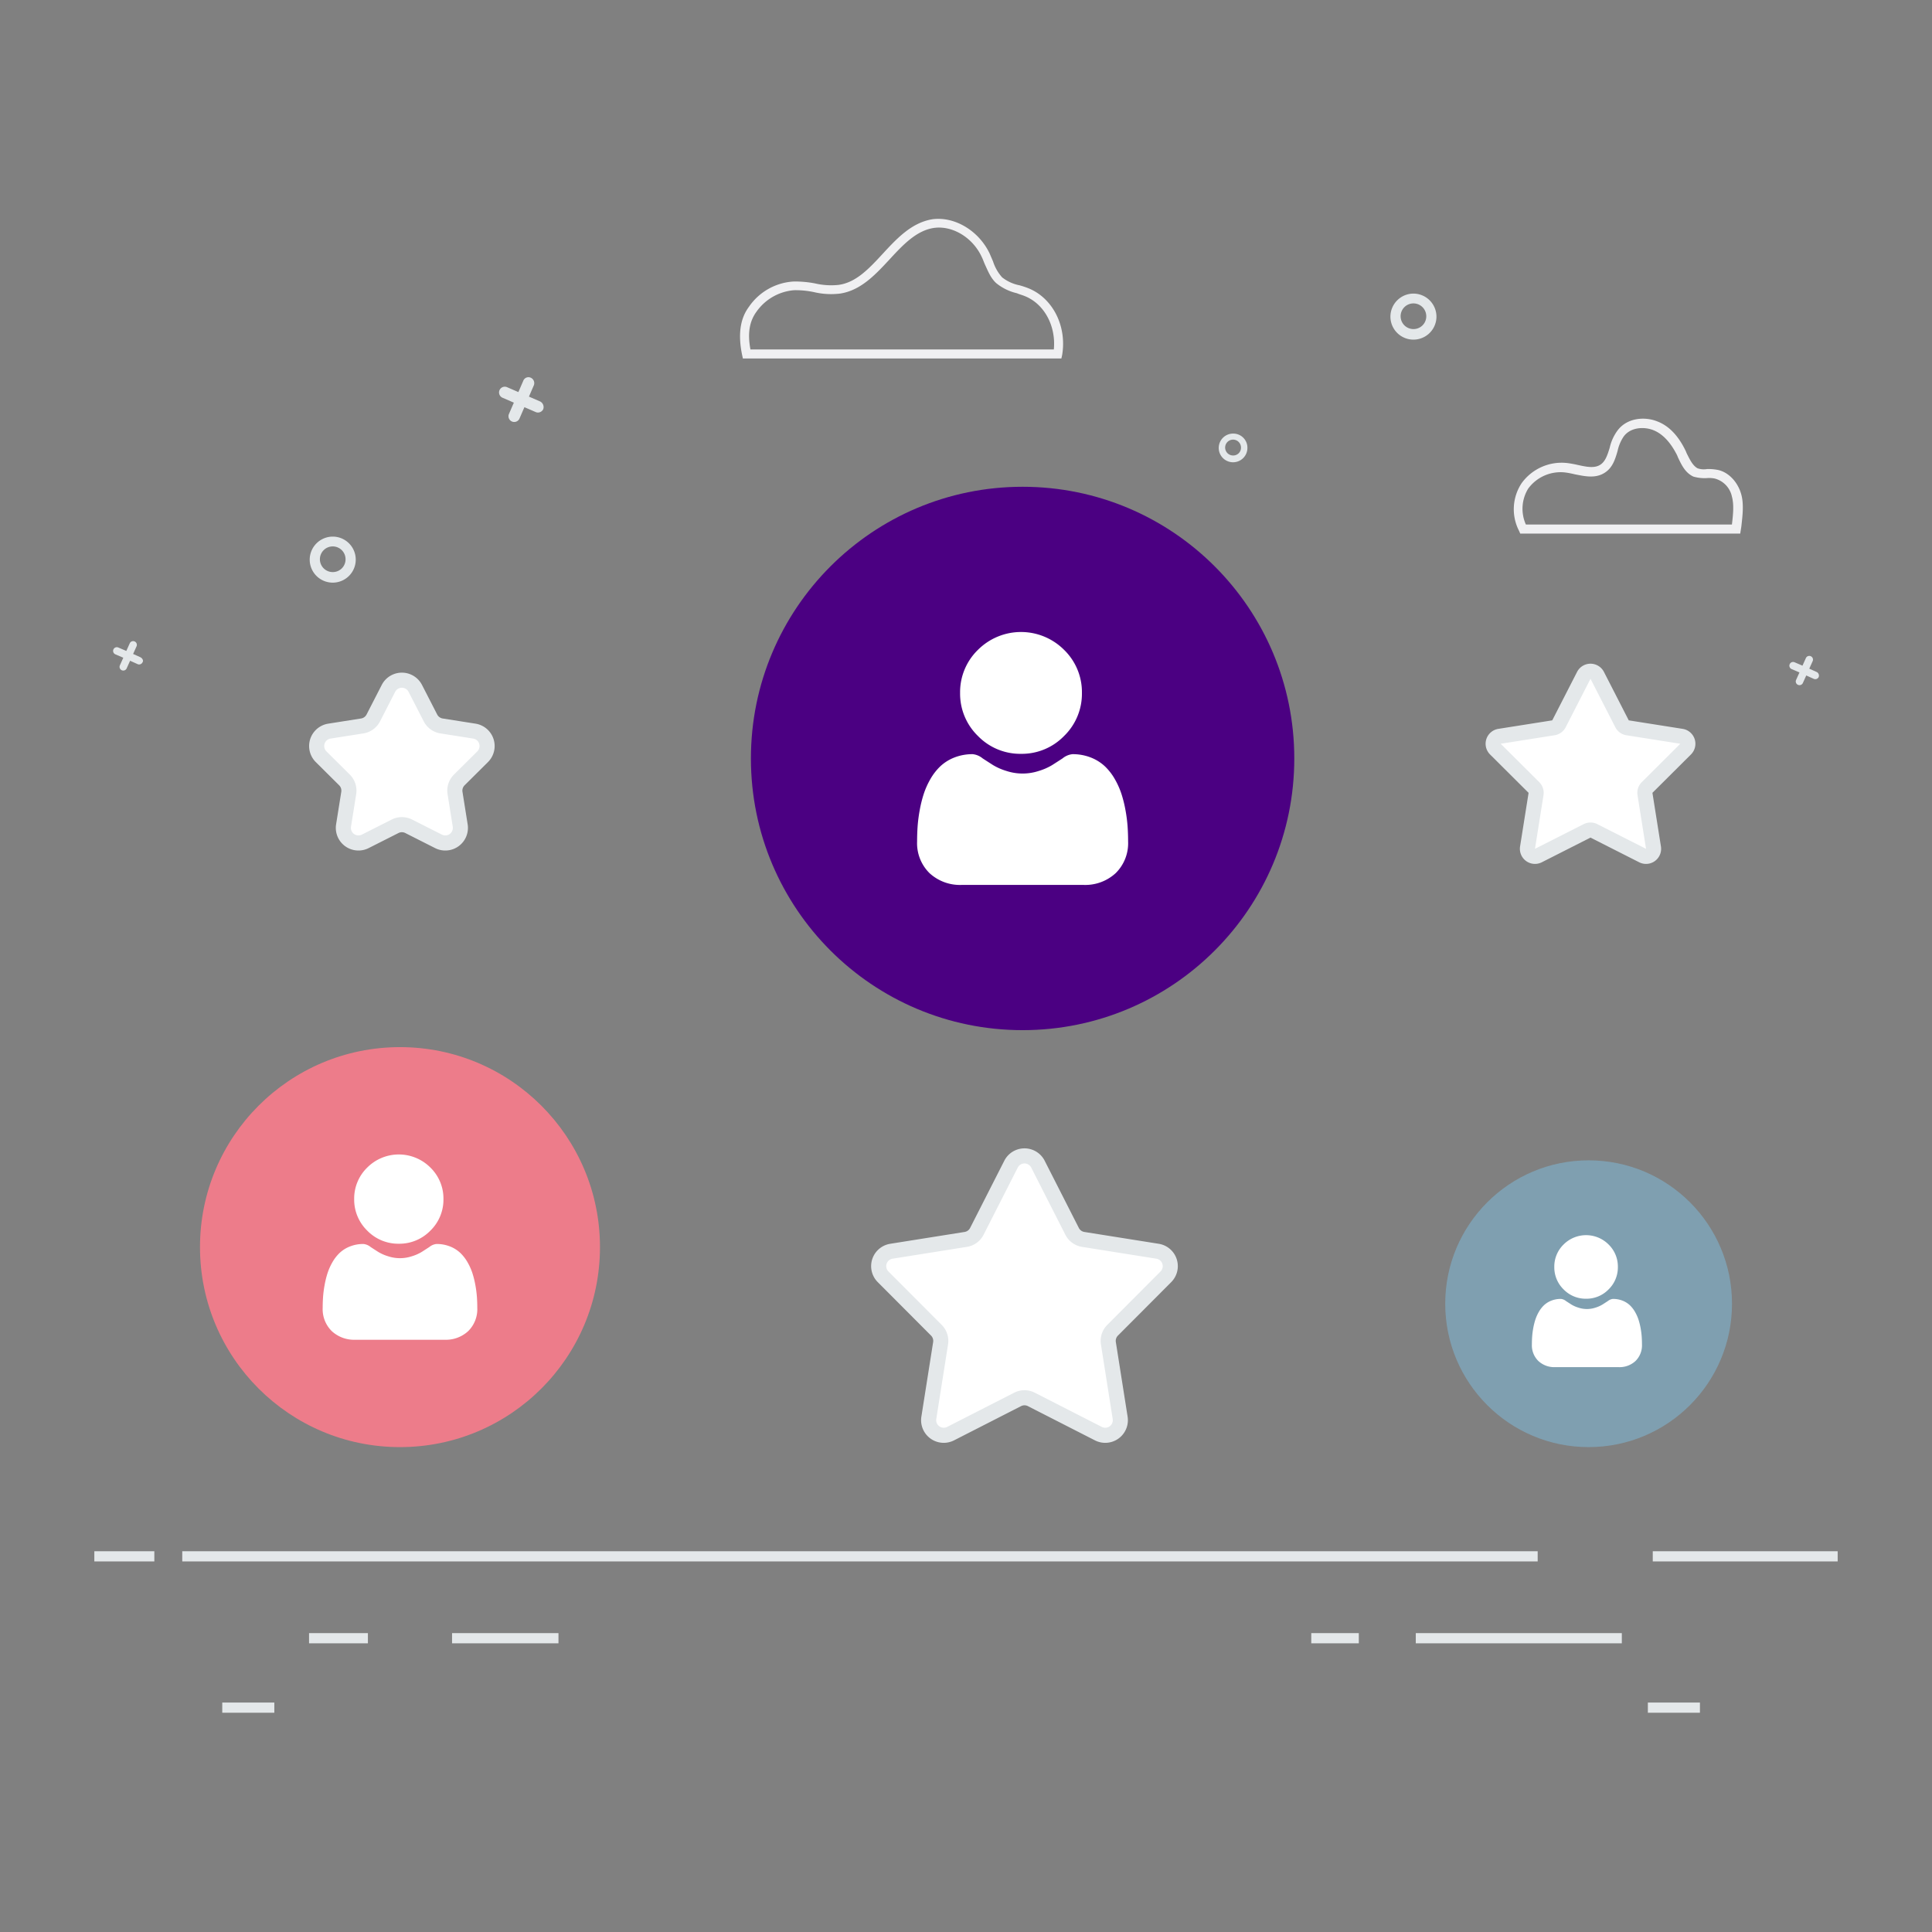 <svg xmlns="http://www.w3.org/2000/svg" width="512" height="512" viewBox="0 0 512 512"><rect x="0" y="0" width="512" height="512" fill="#808080" stroke="none"/><g transform="translate(-705 -5700)"><rect width="512" height="512" transform="translate(705 5700)" fill="none"/><g transform="translate(1 38)"><g transform="translate(-651 1463.689)"><rect width="359.2" height="2.7" transform="translate(1403.3 4609.406)" fill="#e4e8ea"/><rect width="49" height="2.7" transform="translate(1793 4609.406)" fill="#e4e8ea"/><rect width="15.9" height="2.7" transform="translate(1380 4609.406)" fill="#e4e8ea"/><rect width="15.6" height="2.699" transform="translate(1436.9 4631.106)" fill="#e4e8ea"/><rect width="28.2" height="2.699" transform="translate(1474.8 4631.106)" fill="#e4e8ea"/><rect width="12.6" height="2.699" transform="translate(1702.5 4631.106)" fill="#e4e8ea"/><rect width="54.6" height="2.699" transform="translate(1730.2 4631.106)" fill="#e4e8ea"/><rect width="13.8" height="2.7" transform="translate(1413.9 4649.506)" fill="#e4e8ea"/><rect width="13.8" height="2.7" transform="translate(1791.7 4649.506)" fill="#e4e8ea"/></g><g transform="translate(-654.424 1450)"><path d="M121.6,48.406l-3-1.3,1.3-3a1.576,1.576,0,0,0-.8-2,1.461,1.461,0,0,0-2,.8l-1.3,3-3-1.3a1.523,1.523,0,0,0-1.2,2.8l3,1.3-1.3,3a1.523,1.523,0,1,0,2.8,1.2l1.3-3,3,1.3a1.541,1.541,0,0,0,2-.8,1.681,1.681,0,0,0-.8-2" transform="translate(1380 4270)" fill="#e4e8ea"/><path d="M15.7,116.206l-2-.9.9-2a.985.985,0,1,0-1.8-.8l-.9,2-2.1-.9a.985.985,0,1,0-.8,1.8l2.1.9-.9,2a.985.985,0,1,0,1.8.8l.9-2,2,.9a.992.992,0,0,0,1.3-.5c.3-.4,0-1-.5-1.3" transform="translate(1380 4270)" fill="#e4e8ea"/><path d="M459.9,120.106l-2-.9.9-2a.984.984,0,1,0-1.8-.8l-.9,2-2.1-.9a.985.985,0,0,0-.8,1.8l2.1.9-.9,2a.985.985,0,0,0,1.8.8l.9-2,2,.9a.993.993,0,0,0,1.3-.5,1.063,1.063,0,0,0-.5-1.3" transform="translate(1380 4270)" fill="#e4e8ea"/><path d="M353,19.806a6.124,6.124,0,0,0-6.1,6.1,6.1,6.1,0,0,0,12.2,0,6.124,6.124,0,0,0-6.1-6.1m0,9.4a3.4,3.4,0,1,1,3.4-3.4,3.372,3.372,0,0,1-3.4,3.4" transform="translate(1380 4270)" fill="#e4e8ea"/><path d="M66.6,84.206a6.124,6.124,0,0,0-6.1,6.1,6.1,6.1,0,1,0,6.1-6.1m0,9.4a3.4,3.4,0,1,1,3.4-3.4,3.372,3.372,0,0,1-3.4,3.4" transform="translate(1380 4270)" fill="#e4e8ea"/><path d="M305.2,56.906a3.8,3.8,0,1,0,3.8,3.8,3.736,3.736,0,0,0-3.8-3.8m0,5.8a2.1,2.1,0,1,1,2.1-2.1,2.051,2.051,0,0,1-2.1,2.1" transform="translate(1380 4270)" fill="#e4e8ea"/><path d="M259.7,37.006H175.3l-.2-.9c-1.1-5.3-.6-9.6,1.8-12.8a15.419,15.419,0,0,1,11.8-6.7,27.462,27.462,0,0,1,5.7.5,18.878,18.878,0,0,0,6.2.4c4.7-.6,8.2-4.4,11.8-8.3,3.7-4,7.6-8.2,13.1-9.1,5.9-.8,12.3,3,15.2,9.1l.9,2.1a11.567,11.567,0,0,0,2.4,4.2,10.85,10.85,0,0,0,4.6,2.1,22.429,22.429,0,0,1,2.4.8c6.4,2.6,10.2,10,8.9,17.7Zm-82.4-2.4h80.4c.6-6.2-2.5-12-7.6-14.1-.7-.3-1.5-.5-2.2-.8a13.471,13.471,0,0,1-5.5-2.7c-1.5-1.4-2.2-3.3-3-5-.3-.7-.5-1.3-.8-1.9-2.4-5.2-7.8-8.4-12.7-7.7-4.6.7-8.1,4.4-11.7,8.3-3.8,4.1-7.7,8.3-13.2,9.1a19.8,19.8,0,0,1-6.9-.4,23.473,23.473,0,0,0-5.2-.5,13.5,13.5,0,0,0-10,5.7c-1.9,2.6-2.4,5.8-1.6,10" transform="translate(1380 4270)" fill="#f0f0f2"/><path d="M439.6,83.406H381.3l-.3-.7a12.491,12.491,0,0,1,.7-12.7,13.085,13.085,0,0,1,12-5.3,27.409,27.409,0,0,1,2.8.5c2.3.5,4.5,1,6.1-.1,1.3-.9,1.8-2.5,2.4-4.4a12.2,12.2,0,0,1,2-4.5c2.5-3.5,7.3-3.9,10.7-2.5,3.1,1.2,5.6,3.9,7.5,7.9l.2.5c.8,1.6,1.6,3.3,2.9,4a5.123,5.123,0,0,0,2.5.2,12.745,12.745,0,0,1,2.7.2c2.9.5,5.5,3.2,6.4,6.6.7,2.6.3,5.7,0,8.4Zm-56.8-2.4h54.6c.3-2.5.6-5.2,0-7.4a6.272,6.272,0,0,0-4.6-4.8,7.411,7.411,0,0,0-2.1-.1,10.78,10.78,0,0,1-3.5-.4c-2.2-1-3.2-3.2-4.1-5.1l-.2-.5c-1.7-3.4-3.8-5.7-6.3-6.7s-6.1-.8-7.9,1.7a10.917,10.917,0,0,0-1.6,3.8c-.6,2.1-1.3,4.4-3.3,5.7-2.5,1.7-5.4,1-8,.5a23.765,23.765,0,0,0-2.6-.5,10.641,10.641,0,0,0-9.8,4.3,10.2,10.2,0,0,0-.6,9.5" transform="translate(1380 4270)" fill="#f0f0f2"/></g><g transform="translate(1 66.5)"><g transform="translate(50 71)"><circle cx="38" cy="38" r="38" transform="translate(1036 5832)" fill="#7f9fb0"/><g transform="translate(1058.961 5851.83)"><path d="M95.456,16.848a8.151,8.151,0,0,0,5.956-2.468,8.151,8.151,0,0,0,2.468-5.956,8.152,8.152,0,0,0-2.468-5.956,8.422,8.422,0,0,0-11.912,0,8.151,8.151,0,0,0-2.468,5.956A8.151,8.151,0,0,0,89.5,14.38,8.153,8.153,0,0,0,95.456,16.848Zm0,0" transform="translate(-81.087 0)" fill="#fff"/><path d="M29.109,257.316a20.808,20.808,0,0,0-.283-2.21,17.413,17.413,0,0,0-.544-2.222,10.975,10.975,0,0,0-.913-2.072,7.82,7.82,0,0,0-1.377-1.795,6.073,6.073,0,0,0-1.979-1.243,6.838,6.838,0,0,0-2.526-.457,2.564,2.564,0,0,0-1.369.581c-.41.268-.89.577-1.426.919a8.172,8.172,0,0,1-1.845.813,7.166,7.166,0,0,1-4.514,0,8.154,8.154,0,0,1-1.844-.813c-.531-.339-1.011-.649-1.428-.92a2.56,2.56,0,0,0-1.369-.581,6.829,6.829,0,0,0-2.526.458,6.068,6.068,0,0,0-1.979,1.243,7.82,7.82,0,0,0-1.377,1.795A11,11,0,0,0,.9,252.884a17.454,17.454,0,0,0-.543,2.222,20.734,20.734,0,0,0-.283,2.211c-.046.669-.07,1.364-.07,2.065a5.808,5.808,0,0,0,1.725,4.394A6.209,6.209,0,0,0,6.169,265.4H23.01a6.208,6.208,0,0,0,4.444-1.621,5.805,5.805,0,0,0,1.725-4.394c0-.7-.024-1.4-.071-2.066Zm0,0" transform="translate(0 -230.422)" fill="#fff"/></g></g><path d="M26.22,3.475a2,2,0,0,1,3.56,0l6.576,12.837a2,2,0,0,0,1.468,1.064L52.109,19.63a2,2,0,0,1,1.1,3.393L43,33.191a2,2,0,0,0-.564,1.731L44.69,49.131a2,2,0,0,1-2.879,2.1L28.9,44.688a2,2,0,0,0-1.808,0L14.189,51.229a2,2,0,0,1-2.879-2.1l2.258-14.209A2,2,0,0,0,13,33.191L2.791,23.023a2,2,0,0,1,1.1-3.393l14.285-2.255a2,2,0,0,0,1.468-1.064Z" transform="translate(1096.5 5771)" fill="#fff" stroke="#e4e8ea" stroke-linecap="round" stroke-linejoin="round" stroke-width="4"/></g><g transform="translate(2 70.5)"><g transform="translate(21.026 37.5)"><circle cx="53" cy="53" r="53" transform="translate(733.974 5831.5)" fill="#ed7c8a"/><g transform="translate(766.488 5859.945)"><path d="M98.86,23.656a11.445,11.445,0,0,0,8.363-3.465,11.444,11.444,0,0,0,3.465-8.363,11.446,11.446,0,0,0-3.465-8.363,11.825,11.825,0,0,0-16.726,0,11.445,11.445,0,0,0-3.465,8.363A11.445,11.445,0,0,0,90.5,20.191,11.447,11.447,0,0,0,98.86,23.656Zm0,0" transform="translate(-78.684 0)" fill="#fff"/><path d="M40.872,261.357a29.216,29.216,0,0,0-.4-3.1,24.45,24.45,0,0,0-.763-3.12,15.411,15.411,0,0,0-1.283-2.91,10.98,10.98,0,0,0-1.934-2.52,8.527,8.527,0,0,0-2.778-1.746,9.6,9.6,0,0,0-3.547-.642,3.6,3.6,0,0,0-1.922.815c-.576.376-1.25.81-2,1.291a11.475,11.475,0,0,1-2.591,1.142,10.062,10.062,0,0,1-6.339,0,11.449,11.449,0,0,1-2.589-1.141c-.745-.476-1.42-.911-2-1.292a3.6,3.6,0,0,0-1.922-.815,9.589,9.589,0,0,0-3.546.643A8.52,8.52,0,0,0,4.475,249.7a10.981,10.981,0,0,0-1.933,2.52,15.44,15.44,0,0,0-1.283,2.91A24.507,24.507,0,0,0,.5,258.254a29.114,29.114,0,0,0-.4,3.1c-.065.94-.1,1.915-.1,2.9a8.155,8.155,0,0,0,2.422,6.169A8.719,8.719,0,0,0,8.663,272.7H32.309a8.717,8.717,0,0,0,6.241-2.277,8.151,8.151,0,0,0,2.422-6.17c0-.99-.034-1.966-.1-2.9Zm0,0" transform="translate(0 -223.595)" fill="#fff"/></g></g><path d="M23.442,6.932a4,4,0,0,1,7.117,0l4.018,7.827a4,4,0,0,0,2.936,2.125l8.692,1.369a4,4,0,0,1,2.2,6.789l-6.187,6.147a4,4,0,0,0-1.131,3.467l1.372,8.612a4,4,0,0,1-5.755,4.2l-7.895-3.993a4,4,0,0,0-3.61,0L17.3,47.467a4,4,0,0,1-5.755-4.2l1.372-8.612a4,4,0,0,0-1.131-3.467L5.6,25.042a4,4,0,0,1,2.2-6.789l8.692-1.369a4,4,0,0,0,2.936-2.125Z" transform="translate(781.5 5767)" fill="#fff" stroke="#e4e8ea" stroke-linecap="round" stroke-linejoin="round" stroke-width="4"/></g><g transform="translate(9 66)"><g transform="translate(23.5 -34.5)"><circle cx="72" cy="72" r="72" transform="translate(870.5 5759.5)" fill="indigo"/><g transform="translate(914.542 5797.988)"><path d="M103.175,32.285a15.619,15.619,0,0,0,11.414-4.729,15.619,15.619,0,0,0,4.729-11.414,15.622,15.622,0,0,0-4.729-11.414,16.139,16.139,0,0,0-22.827,0,15.62,15.62,0,0,0-4.729,11.413,15.619,15.619,0,0,0,4.73,11.414A15.623,15.623,0,0,0,103.175,32.285Zm0,0" transform="translate(-75.639)" fill="#fff"/><path d="M55.782,266.479a39.874,39.874,0,0,0-.543-4.235,33.368,33.368,0,0,0-1.042-4.258,21.032,21.032,0,0,0-1.75-3.971,14.985,14.985,0,0,0-2.64-3.44,11.638,11.638,0,0,0-3.792-2.382,13.1,13.1,0,0,0-4.84-.876,4.913,4.913,0,0,0-2.624,1.113c-.786.513-1.706,1.106-2.733,1.762a15.66,15.66,0,0,1-3.536,1.558,13.732,13.732,0,0,1-8.651,0,15.625,15.625,0,0,1-3.534-1.558c-1.017-.65-1.937-1.243-2.736-1.763a4.906,4.906,0,0,0-2.623-1.113,13.087,13.087,0,0,0-4.84.877,11.628,11.628,0,0,0-3.792,2.382,14.987,14.987,0,0,0-2.639,3.439,21.072,21.072,0,0,0-1.75,3.972,33.446,33.446,0,0,0-1.041,4.257,39.733,39.733,0,0,0-.543,4.237C.045,267.763,0,269.094,0,270.438a11.129,11.129,0,0,0,3.305,8.42,11.9,11.9,0,0,0,8.517,3.107H44.094a11.9,11.9,0,0,0,8.517-3.107,11.124,11.124,0,0,0,3.306-8.42c0-1.35-.046-2.682-.136-3.959Zm0,0" transform="translate(0 -214.941)" fill="#fff"/></g></g><path d="M39.434,7.012a4,4,0,0,1,7.131,0l9.055,17.809a4,4,0,0,0,2.937,2.137l19.709,3.134a4,4,0,0,1,2.2,6.775L66.352,51.028a4,4,0,0,0-1.118,3.448l3.119,19.768a4,4,0,0,1-5.77,4.186L44.819,69.36a4,4,0,0,0-3.638,0L23.418,78.429a4,4,0,0,1-5.77-4.186l3.119-19.768a4,4,0,0,0-1.119-3.448L5.529,36.866a4,4,0,0,1,2.2-6.775l19.709-3.134a4,4,0,0,0,2.937-2.137Z" transform="translate(923.5 5897.5)" fill="#fff" stroke="#e4e8ea" stroke-linecap="round" stroke-linejoin="round" stroke-width="4"/></g></g></g></svg>